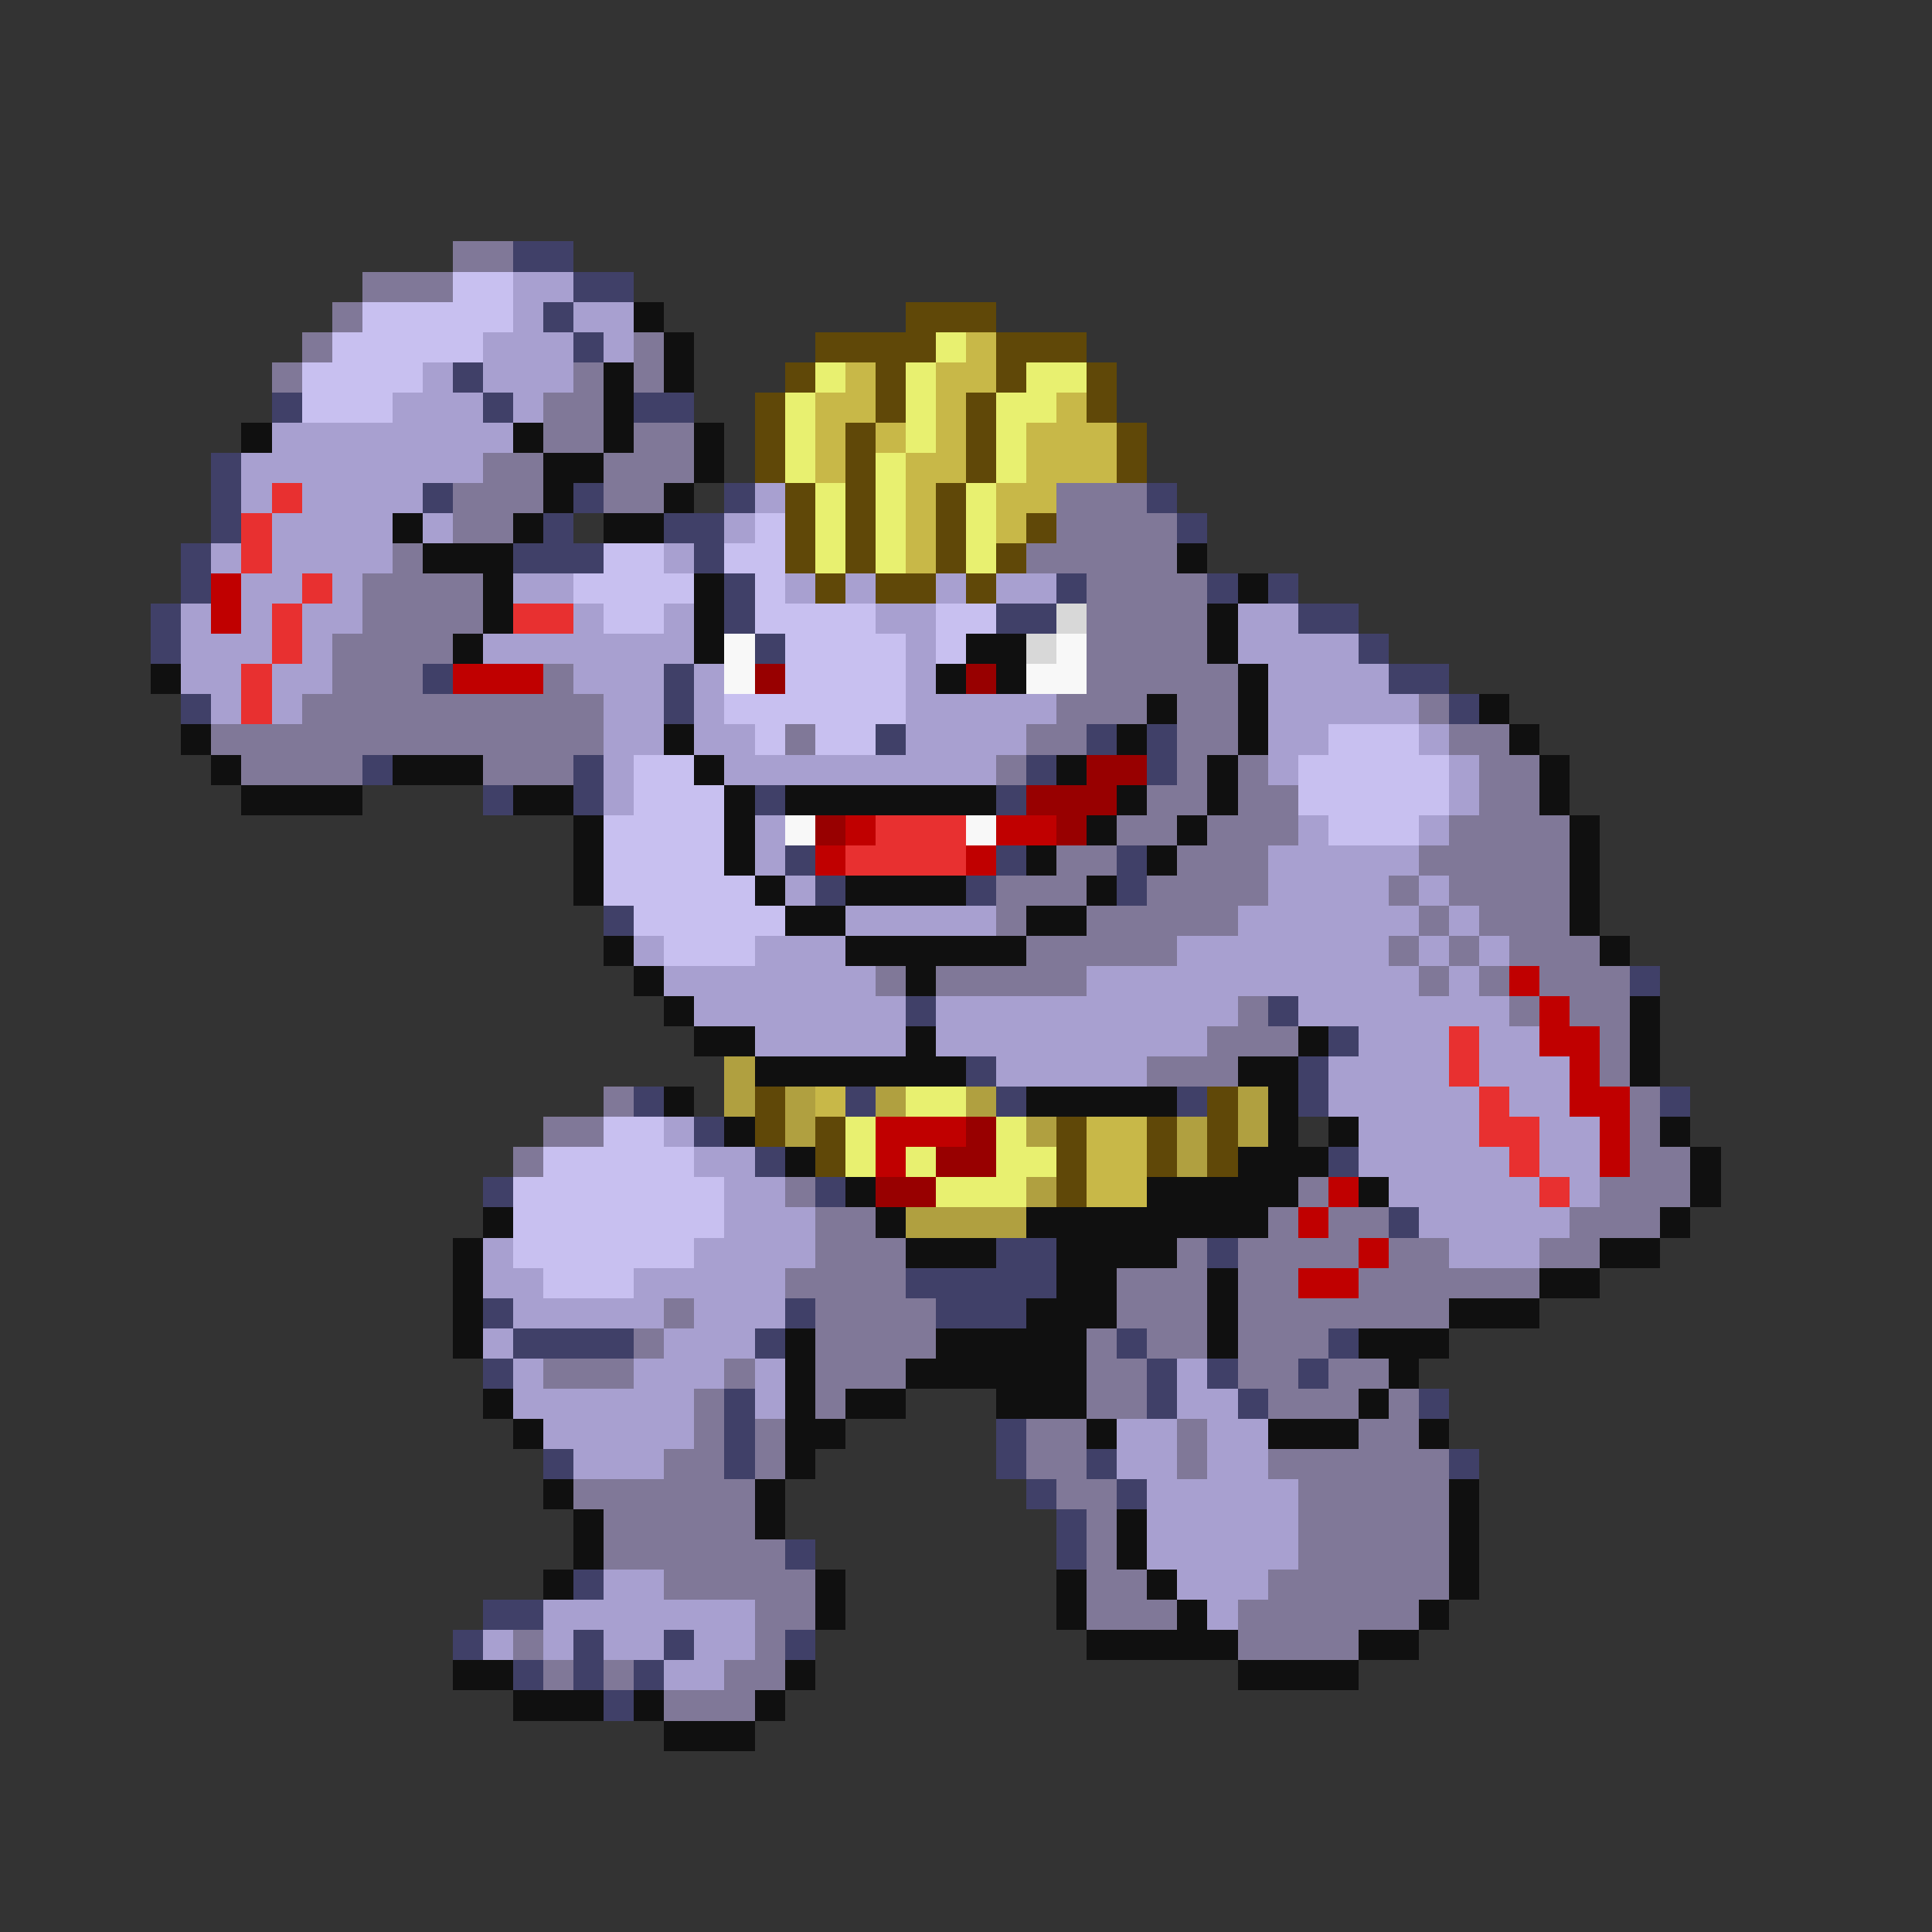 <svg xmlns="http://www.w3.org/2000/svg" viewBox="0 -0.5 64 64" shape-rendering="crispEdges">
<rect x="0" y="-0.5" width="64" height="64" fill="#333333" stroke="none"/>
<path stroke="#807898" d="M15 8h2M12 9h3M11 10h1M10 11h1M21 11h1M9 12h1M19 12h1M21 12h1M18 13h2M18 14h2M21 14h2M16 15h2M20 15h3M15 16h3M20 16h2M35 16h3M15 17h2M35 17h4M13 18h1M34 18h5M12 19h4M36 19h4M12 20h4M36 20h4M11 21h4M36 21h4M11 22h3M18 22h1M36 22h5M10 23h10M35 23h3M39 23h2M47 23h1M7 24h13M26 24h1M34 24h2M39 24h2M48 24h2M8 25h4M16 25h3M33 25h1M39 25h1M41 25h1M49 25h2M38 26h2M41 26h2M49 26h2M37 27h2M40 27h3M48 27h4M35 28h2M39 28h3M47 28h5M33 29h3M38 29h4M46 29h1M48 29h4M33 30h1M36 30h5M47 30h1M49 30h3M34 31h5M46 31h1M48 31h1M50 31h3M29 32h1M31 32h5M47 32h1M49 32h1M51 32h3M41 33h1M50 33h1M52 33h2M40 34h3M53 34h1M38 35h3M53 35h1M20 36h1M54 36h1M18 37h2M54 37h1M17 38h1M54 38h2M26 39h1M43 39h1M53 39h3M27 40h2M42 40h1M44 40h2M52 40h3M27 41h3M39 41h1M41 41h4M46 41h2M51 41h2M26 42h4M37 42h3M41 42h2M45 42h6M22 43h1M27 43h4M37 43h3M41 43h7M21 44h1M27 44h4M36 44h1M38 44h2M41 44h3M18 45h3M24 45h1M27 45h3M36 45h2M41 45h2M44 45h2M23 46h1M27 46h1M36 46h2M42 46h3M46 46h1M23 47h1M25 47h1M34 47h2M39 47h1M45 47h2M22 48h2M25 48h1M34 48h2M39 48h1M42 48h6M19 49h6M35 49h2M43 49h5M20 50h5M36 50h1M43 50h5M20 51h6M36 51h1M43 51h5M22 52h5M36 52h2M42 52h6M25 53h2M36 53h3M41 53h6M17 54h1M25 54h1M41 54h4M18 55h1M20 55h1M24 55h2M22 56h3" />
<path stroke="#404068" d="M17 8h2M19 9h2M18 10h1M19 11h1M15 12h1M9 13h1M16 13h1M21 13h2M7 15h1M7 16h1M14 16h1M19 16h1M24 16h1M38 16h1M7 17h1M18 17h1M22 17h2M39 17h1M6 18h1M17 18h3M23 18h1M6 19h1M24 19h1M35 19h1M40 19h1M42 19h1M5 20h1M24 20h1M33 20h2M43 20h2M5 21h1M25 21h1M45 21h1M14 22h1M22 22h1M46 22h2M6 23h1M22 23h1M48 23h1M29 24h1M36 24h1M38 24h1M12 25h1M19 25h1M34 25h1M38 25h1M16 26h1M19 26h1M25 26h1M33 26h1M26 28h1M33 28h1M37 28h1M27 29h1M32 29h1M37 29h1M20 30h1M54 32h1M30 33h1M42 33h1M44 34h1M32 35h1M43 35h1M21 36h1M28 36h1M33 36h1M39 36h1M43 36h1M55 36h1M23 37h1M25 38h1M44 38h1M16 39h1M27 39h1M46 40h1M33 41h2M40 41h1M30 42h5M16 43h1M26 43h1M31 43h3M17 44h4M25 44h1M37 44h1M44 44h1M16 45h1M38 45h1M40 45h1M43 45h1M24 46h1M38 46h1M41 46h1M47 46h1M24 47h1M33 47h1M18 48h1M24 48h1M33 48h1M36 48h1M48 48h1M34 49h1M37 49h1M35 50h1M26 51h1M35 51h1M19 52h1M16 53h2M15 54h1M19 54h1M22 54h1M26 54h1M17 55h1M19 55h1M21 55h1M20 56h1" />
<path stroke="#c8c0f0" d="M15 9h2M12 10h5M11 11h5M10 12h4M10 13h3M25 17h1M20 18h2M24 18h2M19 19h4M25 19h1M20 20h2M25 20h4M31 20h2M26 21h4M31 21h1M26 22h4M24 23h6M25 24h1M27 24h2M44 24h3M21 25h2M43 25h5M21 26h3M43 26h5M20 27h4M44 27h3M20 28h4M20 29h5M21 30h5M22 31h3M20 37h2M18 38h5M17 39h7M17 40h7M17 41h6M18 42h3" />
<path stroke="#a8a0d0" d="M17 9h2M17 10h1M19 10h2M16 11h3M20 11h1M14 12h1M16 12h3M13 13h3M17 13h1M9 14h8M8 15h8M8 16h1M10 16h4M25 16h1M9 17h4M14 17h1M24 17h1M7 18h1M9 18h4M22 18h1M8 19h2M11 19h1M17 19h2M26 19h1M28 19h1M31 19h1M33 19h2M6 20h1M8 20h1M10 20h2M19 20h1M22 20h1M29 20h2M41 20h2M6 21h3M10 21h1M16 21h7M30 21h1M41 21h4M6 22h2M9 22h2M19 22h3M23 22h1M30 22h1M42 22h4M7 23h1M9 23h1M20 23h2M23 23h1M30 23h5M42 23h5M20 24h2M23 24h2M30 24h4M42 24h2M47 24h1M20 25h1M24 25h9M42 25h1M48 25h1M20 26h1M48 26h1M25 27h1M43 27h1M47 27h1M25 28h1M42 28h5M26 29h1M42 29h4M47 29h1M28 30h5M41 30h6M48 30h1M21 31h1M25 31h3M39 31h7M47 31h1M49 31h1M22 32h7M36 32h11M48 32h1M23 33h7M31 33h10M43 33h7M25 34h5M31 34h9M45 34h3M49 34h2M33 35h5M44 35h4M49 35h3M44 36h5M50 36h2M22 37h1M45 37h4M51 37h2M23 38h2M45 38h5M51 38h2M24 39h2M46 39h5M52 39h1M24 40h3M47 40h5M16 41h1M23 41h4M48 41h3M16 42h2M21 42h5M17 43h5M23 43h3M16 44h1M22 44h3M17 45h1M21 45h3M25 45h1M39 45h1M17 46h6M25 46h1M39 46h2M18 47h5M37 47h2M40 47h2M19 48h3M37 48h2M40 48h2M38 49h5M38 50h5M38 51h5M20 52h2M39 52h3M18 53h7M40 53h1M16 54h1M18 54h1M20 54h2M23 54h2M22 55h2" />
<path stroke="#101010" d="M21 10h1M22 11h1M20 12h1M22 12h1M20 13h1M8 14h1M17 14h1M20 14h1M23 14h1M18 15h2M23 15h1M18 16h1M22 16h1M13 17h1M17 17h1M20 17h2M14 18h3M39 18h1M16 19h1M23 19h1M41 19h1M16 20h1M23 20h1M40 20h1M15 21h1M23 21h1M32 21h2M40 21h1M5 22h1M31 22h1M33 22h1M41 22h1M38 23h1M41 23h1M49 23h1M6 24h1M22 24h1M37 24h1M41 24h1M50 24h1M7 25h1M13 25h3M23 25h1M35 25h1M40 25h1M51 25h1M8 26h4M17 26h2M24 26h1M26 26h7M37 26h1M40 26h1M51 26h1M19 27h1M24 27h1M36 27h1M39 27h1M52 27h1M19 28h1M24 28h1M34 28h1M38 28h1M52 28h1M19 29h1M25 29h1M28 29h4M36 29h1M52 29h1M26 30h2M34 30h2M52 30h1M20 31h1M28 31h6M53 31h1M21 32h1M30 32h1M22 33h1M54 33h1M23 34h2M30 34h1M43 34h1M54 34h1M25 35h7M41 35h2M54 35h1M22 36h1M34 36h5M42 36h1M24 37h1M42 37h1M44 37h1M55 37h1M26 38h1M41 38h3M56 38h1M28 39h1M38 39h5M45 39h1M56 39h1M16 40h1M29 40h1M34 40h8M55 40h1M15 41h1M30 41h3M35 41h4M53 41h2M15 42h1M35 42h2M40 42h1M51 42h2M15 43h1M34 43h3M40 43h1M48 43h3M15 44h1M26 44h1M31 44h5M40 44h1M45 44h3M26 45h1M30 45h6M46 45h1M16 46h1M26 46h1M28 46h2M33 46h3M45 46h1M17 47h1M26 47h2M36 47h1M42 47h3M47 47h1M26 48h1M18 49h1M25 49h1M48 49h1M19 50h1M25 50h1M37 50h1M48 50h1M19 51h1M37 51h1M48 51h1M18 52h1M27 52h1M35 52h1M38 52h1M48 52h1M27 53h1M35 53h1M39 53h1M47 53h1M36 54h5M45 54h2M15 55h2M26 55h1M41 55h4M17 56h3M21 56h1M25 56h1M22 57h3" />
<path stroke="#604808" d="M30 10h3M27 11h4M33 11h3M26 12h1M29 12h1M33 12h1M36 12h1M25 13h1M29 13h1M32 13h1M36 13h1M25 14h1M28 14h1M32 14h1M37 14h1M25 15h1M28 15h1M32 15h1M37 15h1M26 16h1M28 16h1M31 16h1M26 17h1M28 17h1M31 17h1M34 17h1M26 18h1M28 18h1M31 18h1M33 18h1M27 19h1M29 19h2M32 19h1M25 36h1M40 36h1M25 37h1M27 37h1M35 37h1M38 37h1M40 37h1M27 38h1M35 38h1M38 38h1M40 38h1M35 39h1" />
<path stroke="#e8f070" d="M31 11h1M27 12h1M30 12h1M34 12h2M26 13h1M30 13h1M33 13h2M26 14h1M30 14h1M33 14h1M26 15h1M29 15h1M33 15h1M27 16h1M29 16h1M32 16h1M27 17h1M29 17h1M32 17h1M27 18h1M29 18h1M32 18h1M30 36h2M28 37h1M33 37h1M28 38h1M30 38h1M33 38h2M31 39h3" />
<path stroke="#c8b848" d="M32 11h1M28 12h1M31 12h2M27 13h2M31 13h1M35 13h1M27 14h1M29 14h1M31 14h1M34 14h3M27 15h1M30 15h2M34 15h3M30 16h1M33 16h2M30 17h1M33 17h1M30 18h1M27 36h1M36 37h2M36 38h2M36 39h2" />
<path stroke="#e83030" d="M9 16h1M8 17h1M8 18h1M10 19h1M9 20h1M17 20h2M9 21h1M8 22h1M8 23h1M29 27h3M28 28h4M48 34h1M48 35h1M49 36h1M49 37h2M50 38h1M51 39h1" />
<path stroke="#c00000" d="M7 19h1M7 20h1M15 22h3M28 27h1M33 27h2M27 28h1M32 28h1M50 32h1M51 33h1M51 34h2M52 35h1M52 36h2M29 37h3M53 37h1M29 38h1M53 38h1M44 39h1M43 40h1M45 41h1M43 42h2" />
<path stroke="#d8d8d8" d="M35 20h1M34 21h1" />
<path stroke="#f8f8f8" d="M24 21h1M35 21h1M24 22h1M34 22h2M26 27h1M32 27h1" />
<path stroke="#980000" d="M25 22h1M32 22h1M36 25h2M34 26h3M27 27h1M35 27h1M32 37h1M31 38h2M29 39h2" />
<path stroke="#b0a040" d="M24 35h1M24 36h1M26 36h1M29 36h1M32 36h1M41 36h1M26 37h1M34 37h1M39 37h1M41 37h1M39 38h1M34 39h1M30 40h4" />
</svg>